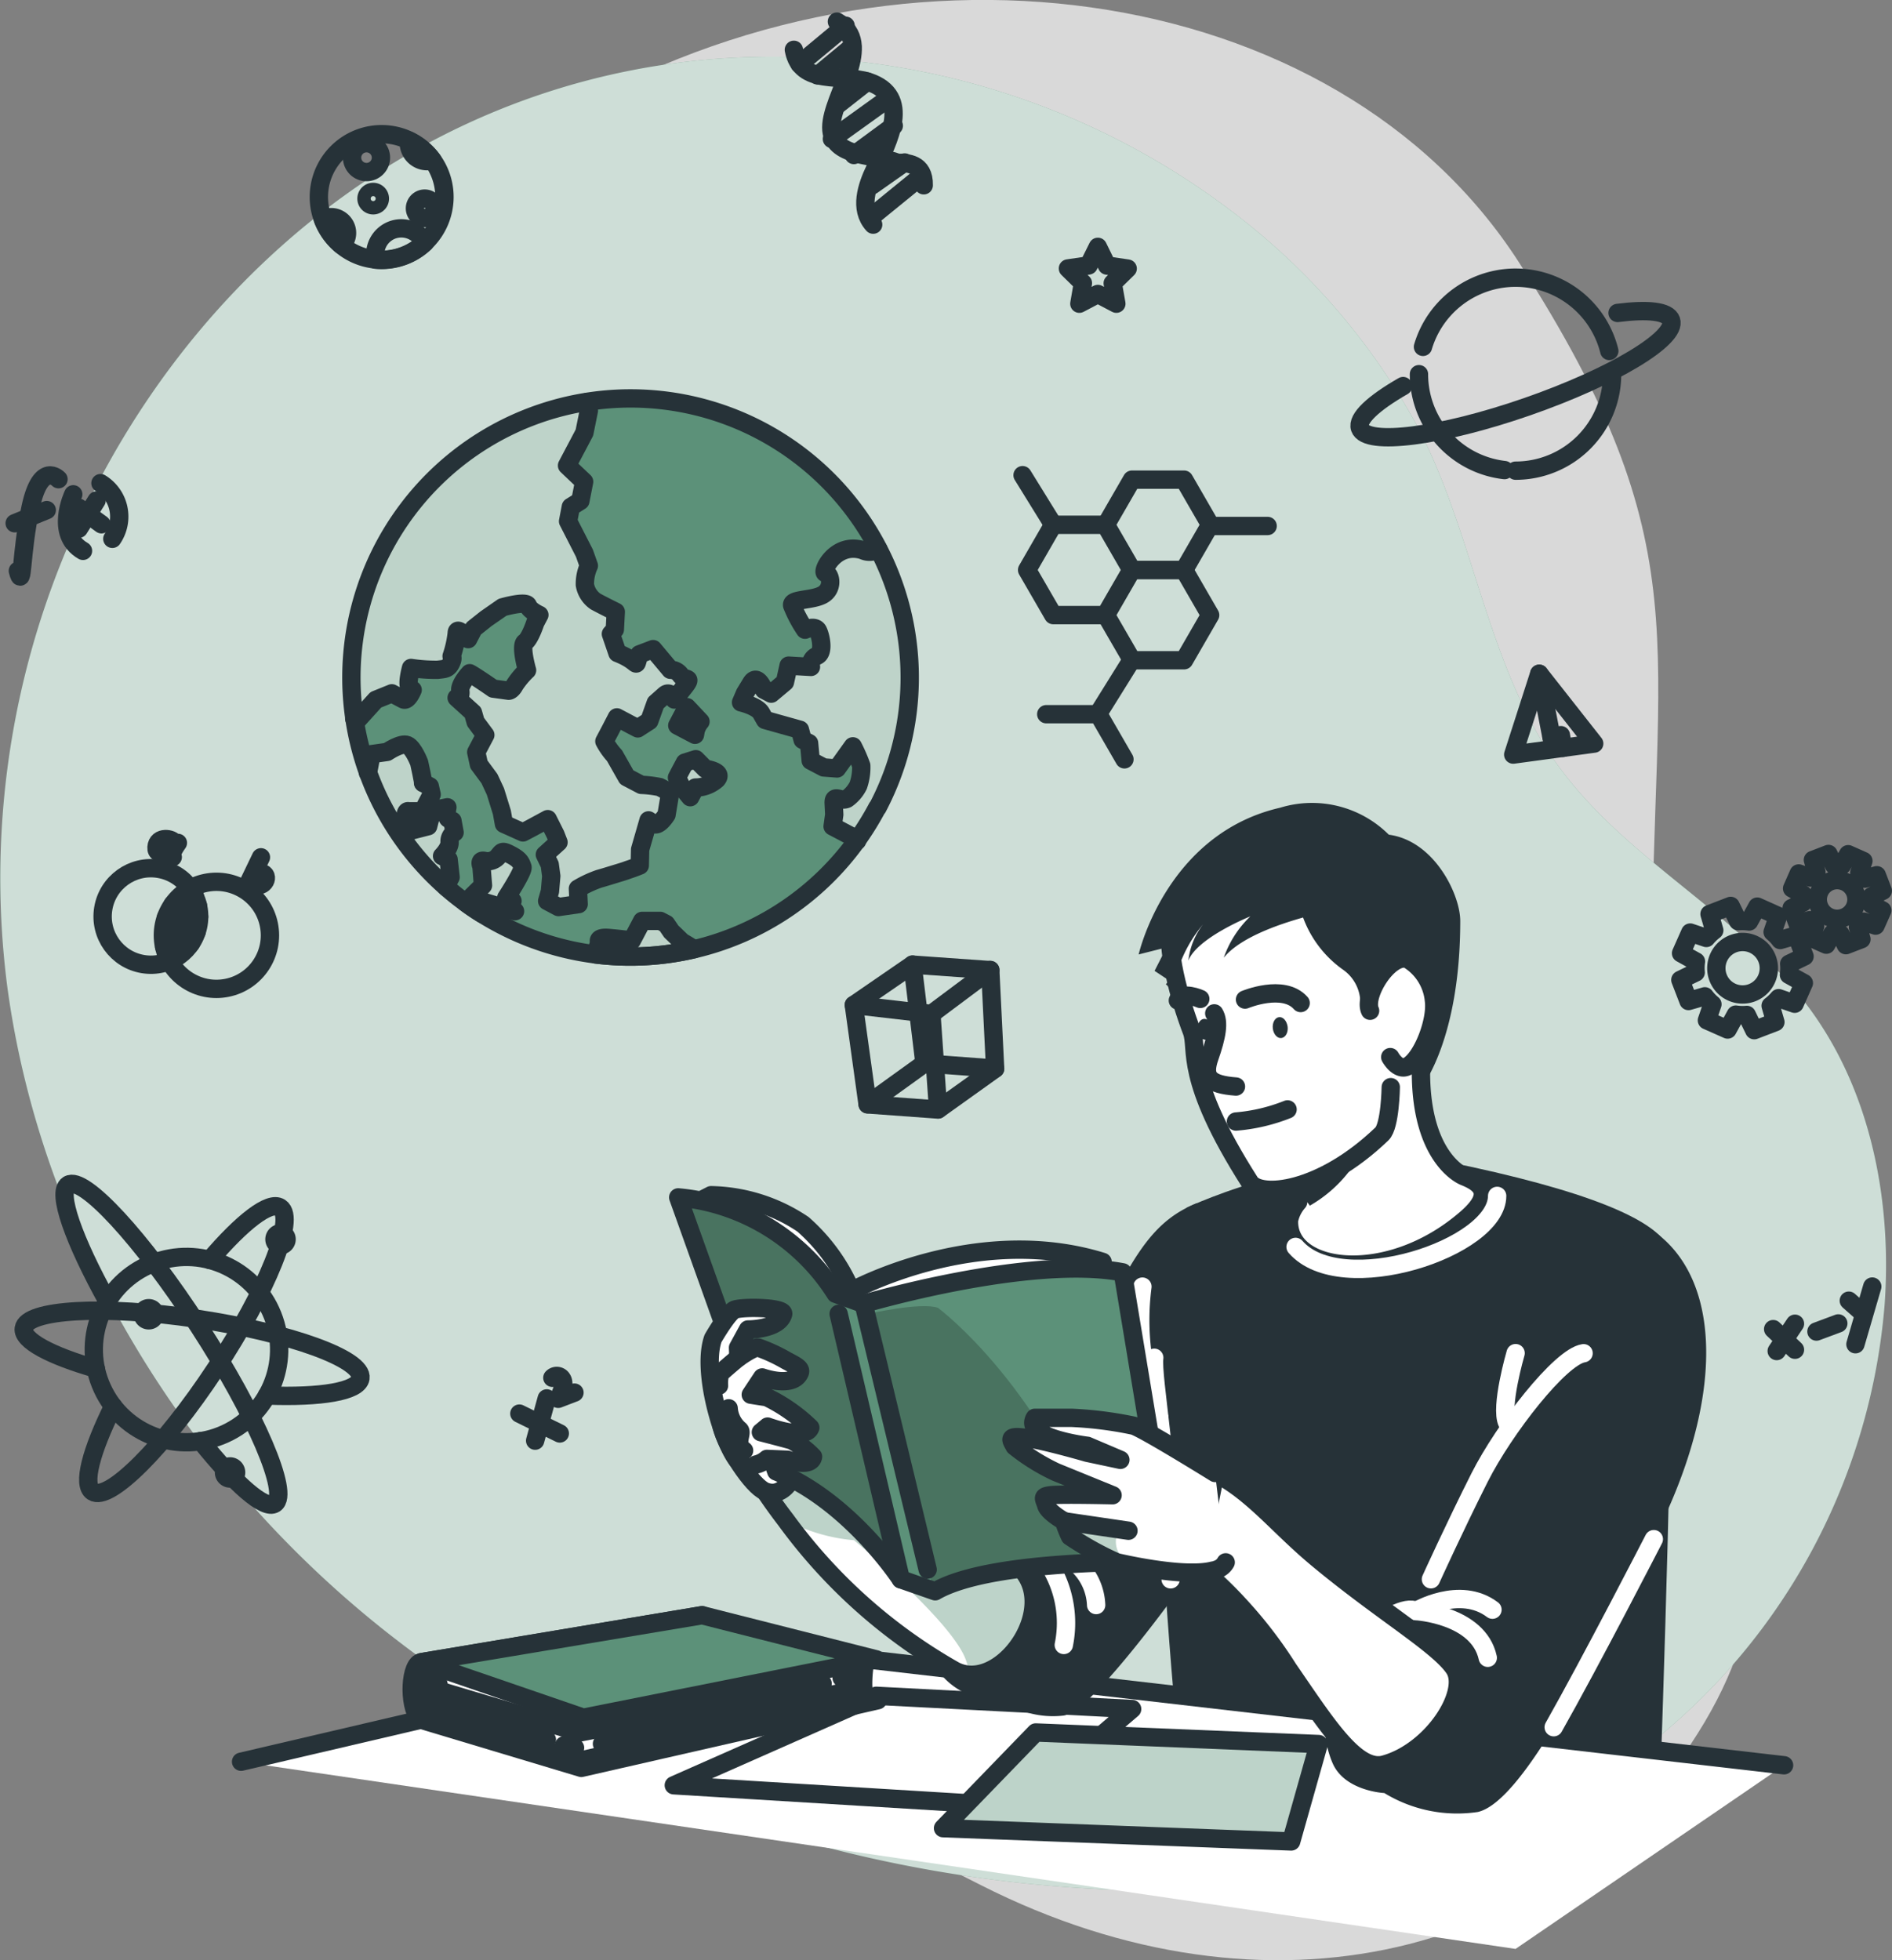 <svg xmlns="http://www.w3.org/2000/svg" xmlns:xlink="http://www.w3.org/1999/xlink" width="103.151" height="106.881" viewBox="0 0 103.151 106.881">
  <rect x="0" y="0" width="103.151" height="106.881" fill="#808080" stroke="none"/>
  <defs>
    <clipPath id="clip-path">
      <path id="Path_2934" data-name="Path 2934" d="M150.105,141.471a15.48,15.48,0,0,1-1.117,1.8,15.2,15.2,0,0,1-19.444,4.562c-.335-.176-.664-.364-.977-.562s-.62-.4-.914-.618c-.357-.258-.7-.533-1.028-.82h0a.4.4,0,0,1-.058-.053h0a15.22,15.22,0,1,1,23.551-4.3Z" transform="translate(-121.433 -119.167)" fill="#5c9179" stroke="#263238" stroke-linecap="round" stroke-linejoin="round" stroke-width="1"/>
    </clipPath>
    <clipPath id="clip-path-2">
      <path id="Path_2973" data-name="Path 2973" d="M223.14,358.215a1.963,1.963,0,0,1-.82-.224,29.172,29.172,0,0,1-9.212-8.215,30.331,30.331,0,0,1-2.058-3.038l.984-4.217s.926,2.413,4.649,4.784,8.145,3.153,9.576,5.549C227.527,354.941,225.295,358.319,223.14,358.215Z" transform="translate(-211.05 -342.52)" fill="#fff" stroke="#263238" stroke-linecap="round" stroke-linejoin="round" stroke-width="1"/>
    </clipPath>
    <clipPath id="clip-path-3">
      <path id="Path_2980" data-name="Path 2980" d="M222.136,319.578s-1.522-.046-3.559.022c-3.079.1-7.332.444-9.277,1.576l-.092-.031-1.781-.622-.036-.053c-.328-.483-2.975-4.283-6.756-5.829L195.29,299.7a11.326,11.326,0,0,1,8.582,5.255l1.522.55s9.06-2.683,14.131-1.718Z" transform="translate(-195.29 -299.7)" fill="#5c9179" stroke="#263238" stroke-linecap="round" stroke-linejoin="round" stroke-width="1"/>
    </clipPath>
    <clipPath id="clip-path-4">
      <path id="Path_2987" data-name="Path 2987" d="M322.693,377.9c-1.532.417-3.2-2.275-5.228-5.214h0a23.842,23.842,0,0,0-4.567-5.308c-.138-.1-.277-.205-.417-.3l1.009-5.067c2.094,1.1,3.392,2.857,5.566,4.664,3.5,2.912,6.6,4.7,7.458,5.988S325.318,377.184,322.693,377.9Z" transform="translate(-312.48 -362.01)" fill="#fff" stroke="#263238" stroke-linecap="round" stroke-linejoin="round" stroke-width="1"/>
    </clipPath>
    <clipPath id="clip-path-5">
      <path id="Path_2991" data-name="Path 2991" d="M282.277,357.392a.837.837,0,0,1-.483.391,1.69,1.69,0,0,1-.166.056h-.046c-1.619.422-5.262-.456-5.262-.456a16.958,16.958,0,0,1-2.531-1.4,6.565,6.565,0,0,1-.268-.651l-.065-.191s-.859-.483-.965-.859-.287-.483.241-.55,3.378,0,3.378,0l-3.1-1.264a11.119,11.119,0,0,1-2.244-1.4c-.191-.364-.429-.606.62-.461s3.342.811,3.342.811l1.807.384-1.8-.765s-3.532-.427-2.864-1.525h2.005a20.7,20.7,0,0,1,3.378.429c.584.179,4.444,2.577,4.444,2.577" transform="translate(-270.599 -349.51)" fill="#fff" stroke="#263238" stroke-linecap="round" stroke-linejoin="round" stroke-width="1"/>
    </clipPath>
    <clipPath id="clip-path-6">
      <path id="Path_2995" data-name="Path 2995" d="M136.78,405.765l8.835,2.654,16.165-3.689s-9.873-2.8-9.965-2.734S136.78,405.765,136.78,405.765Z" transform="translate(-136.78 -401.995)" fill="#5c9179" stroke="#263238" stroke-linecap="round" stroke-linejoin="round" stroke-width="1"/>
    </clipPath>
    <clipPath id="clip-path-7">
      <path id="Path_2999" data-name="Path 2999" d="M135.6,396.677c-.62.043-.775,2.278-.128,3.112l14.274-2.963,1.144-2.707Z" transform="translate(-135.052 -394.12)" fill="#5c9179" stroke="#263238" stroke-linecap="round" stroke-linejoin="round" stroke-width="1"/>
    </clipPath>
    <clipPath id="clip-path-8">
      <path id="Path_3007" data-name="Path 3007" d="M138.171,406a2.128,2.128,0,0,1,.109,2.654A2.512,2.512,0,0,1,138.171,406Z" transform="translate(-137.843 -406)" fill="#263238" stroke="#263238" stroke-linecap="round" stroke-linejoin="round" stroke-width="1"/>
    </clipPath>
    <clipPath id="clip-path-9">
      <path id="Path_3011" data-name="Path 3011" d="M260.175,420.62l15.429.632-1.5,5.31-18.981-.724Z" transform="translate(-255.12 -420.62)" fill="#fff" stroke="#263238" stroke-linecap="round" stroke-linejoin="round" stroke-width="1"/>
    </clipPath>
  </defs>
  <g id="Learning-bro_1_" data-name="Learning-bro (1)" transform="translate(-42.036 -29.116)">
    <g id="freepik--background-simple--inject-6" transform="translate(42.036 29.116)">
      <path id="Path_2883" data-name="Path 2883" d="M60.633,62.405S53.907,79.777,63.36,97.269,92.284,124,107.867,131.9s31.766,4.053,39.455-8.889-2.857-22.18-2.871-40.635,2.763-23.341-7.238-38.932S102.7,24.4,84.157,35.969,60.633,62.405,60.633,62.405Z" transform="translate(-54.386 -29.116)" fill="#fff" opacity="0.7"/>
      <path id="Path_2884" data-name="Path 2884" d="M47.261,65.39c6.444-12.508,18.412-21.97,33.31-23.3a41.383,41.383,0,0,1,28.646,8.288A36.664,36.664,0,0,1,119.3,62.063c2.755,5.236,3.559,11.272,6.394,16.484,3.525,6.478,10.146,9.151,14.592,14.749,3.66,4.611,4.917,10.79,4.5,16.662a34.073,34.073,0,0,1-16.286,26.39c-7.81,4.645-17.224,5.926-26.3,5.5-13.994-.649-27.925-5.265-38.946-13.909S44.31,106.517,42.433,92.637A46.252,46.252,0,0,1,47.261,65.39Z" transform="translate(-42.036 -38.839)" fill="#5c9179"/>
      <path id="Path_2885" data-name="Path 2885" d="M47.261,65.39c6.444-12.508,18.412-21.97,33.31-23.3a41.383,41.383,0,0,1,28.646,8.288A36.664,36.664,0,0,1,119.3,62.063c2.755,5.236,3.559,11.272,6.394,16.484,3.525,6.478,10.146,9.151,14.592,14.749,3.66,4.611,4.917,10.79,4.5,16.662a34.073,34.073,0,0,1-16.286,26.39c-7.81,4.645-17.224,5.926-26.3,5.5-13.994-.649-27.925-5.265-38.946-13.909S44.31,106.517,42.433,92.637A46.252,46.252,0,0,1,47.261,65.39Z" transform="translate(-42.036 -38.839)" fill="#fff" opacity="0.7"/>
    </g>
    <g id="freepik--Elements--inject-6" transform="translate(42.836 30.294)">
      <path id="Path_2886" data-name="Path 2886" d="M46.07,141.75c.285,1.129.145-.948.7-3.486s1.515-1.51,1.515-1.51" transform="translate(-45.896 -111.805)" fill="none" stroke="#263238" stroke-linecap="round" stroke-linejoin="round" stroke-width="1"/>
      <line id="Line_218" data-name="Line 218" y1="0.717" x2="1.749" transform="translate(0 26.634)" fill="none" stroke="#263238" stroke-linecap="round" stroke-linejoin="round" stroke-width="1"/>
      <path id="Path_2887" data-name="Path 2887" d="M57.522,140.82s-1.045,2.171.531,3.083" transform="translate(-54.328 -115.047)" fill="none" stroke="#263238" stroke-linecap="round" stroke-linejoin="round" stroke-width="1"/>
      <path id="Path_2888" data-name="Path 2888" d="M64.74,138.3a2.137,2.137,0,0,1,.647,3.035" transform="translate(-60.062 -113.135)" fill="none" stroke="#263238" stroke-linecap="round" stroke-linejoin="round" stroke-width="1"/>
      <line id="Line_219" data-name="Line 219" x2="1.238" y2="0.902" transform="translate(3.496 26.506)" fill="none" stroke="#263238" stroke-linecap="round" stroke-linejoin="round" stroke-width="1"/>
      <line id="Line_220" data-name="Line 220" x1="0.968" y2="1.542" transform="translate(3.498 26.108)" fill="none" stroke="#263238" stroke-linecap="round" stroke-linejoin="round" stroke-width="1"/>
      <circle id="Ellipse_137" data-name="Ellipse 137" cx="2.632" cy="2.632" r="2.632" transform="translate(4.403 50.961) rotate(-80.68)" fill="none" stroke="#263238" stroke-linecap="round" stroke-linejoin="round" stroke-width="1"/>
      <circle id="Ellipse_138" data-name="Ellipse 138" cx="2.919" cy="2.919" r="2.919" transform="translate(7.553 47.546) rotate(-11.59)" fill="none" stroke="#263238" stroke-linecap="round" stroke-linejoin="round" stroke-width="1"/>
      <line id="Line_221" data-name="Line 221" x1="1.211" y2="0.432" transform="translate(8.613 47.702)" fill="none" stroke="#263238" stroke-linecap="round" stroke-linejoin="round" stroke-width="1"/>
      <line id="Line_222" data-name="Line 222" x1="1.742" y2="0.63" transform="translate(8.252 48.202)" fill="none" stroke="#263238" stroke-linecap="round" stroke-linejoin="round" stroke-width="1"/>
      <line id="Line_223" data-name="Line 223" x1="1.945" y2="0.748" transform="translate(8.114 48.805)" fill="none" stroke="#263238" stroke-linecap="round" stroke-linejoin="round" stroke-width="1"/>
      <line id="Line_224" data-name="Line 224" x1="1.773" y2="0.811" transform="translate(8.148 49.627)" fill="none" stroke="#263238" stroke-linecap="round" stroke-linejoin="round" stroke-width="1"/>
      <line id="Line_225" data-name="Line 225" x1="1.346" y2="0.56" transform="translate(8.261 50.26)" fill="none" stroke="#263238" stroke-linecap="round" stroke-linejoin="round" stroke-width="1"/>
      <path id="Path_2889" data-name="Path 2889" d="M78.362,218.937c-.075-.241-.929-.391-.965.241s.9.106,1.165-.241c0,0-.483.649-.28.777" transform="translate(-69.664 -174.159)" fill="none" stroke="#263238" stroke-linecap="round" stroke-linejoin="round" stroke-width="1"/>
      <path id="Path_2890" data-name="Path 2890" d="M98.618,222.85l-.758,1.576s.379-.789.784-.724c.5.089.166.907-.437.606" transform="translate(-85.191 -177.286)" fill="none" stroke="#263238" stroke-linecap="round" stroke-linejoin="round" stroke-width="1"/>
      <line id="Line_226" data-name="Line 226" x2="1.189" y2="1.124" transform="translate(95.872 71.289)" fill="none" stroke="#263238" stroke-linecap="round" stroke-linejoin="round" stroke-width="1"/>
      <line id="Line_227" data-name="Line 227" x1="0.996" y2="1.489" transform="translate(96.065 70.995)" fill="none" stroke="#263238" stroke-linecap="round" stroke-linejoin="round" stroke-width="1"/>
      <line id="Line_228" data-name="Line 228" y1="0.444" x2="1.192" transform="translate(98.232 70.978)" fill="none" stroke="#263238" stroke-linecap="round" stroke-linejoin="round" stroke-width="1"/>
      <line id="Line_229" data-name="Line 229" x2="0.724" y2="0.639" transform="translate(99.996 69.738)" fill="none" stroke="#263238" stroke-linecap="round" stroke-linejoin="round" stroke-width="1"/>
      <line id="Line_230" data-name="Line 230" x1="0.917" y2="3.146" transform="translate(100.358 68.968)" fill="none" stroke="#263238" stroke-linecap="round" stroke-linejoin="round" stroke-width="1"/>
      <path id="Path_2891" data-name="Path 2891" d="M234.97,249.293l3.2-2.2,4.239.3.265,5.376-3.112,2.225-3.841-.28Z" transform="translate(-189.22 -195.677)" fill="none" stroke="#263238" stroke-linecap="round" stroke-linejoin="round" stroke-width="1"/>
      <path id="Path_2892" data-name="Path 2892" d="M238.09,271.642l3.1-2.232,3.853.287" transform="translate(-191.587 -212.612)" fill="none" stroke="#263238" stroke-linecap="round" stroke-linejoin="round" stroke-width="1"/>
      <line id="Line_231" data-name="Line 231" x1="0.651" y1="5.385" transform="translate(48.952 51.413)" fill="none" stroke="#263238" stroke-linecap="round" stroke-linejoin="round" stroke-width="1"/>
      <path id="Path_2893" data-name="Path 2893" d="M234.97,250.226l4.23.49,3.211-2.4" transform="translate(-189.22 -196.61)" fill="none" stroke="#263238" stroke-linecap="round" stroke-linejoin="round" stroke-width="1"/>
      <line id="Line_232" data-name="Line 232" x2="0.364" y2="5.204" transform="translate(49.98 54.105)" fill="none" stroke="#263238" stroke-linecap="round" stroke-linejoin="round" stroke-width="1"/>
      <path id="Path_2894" data-name="Path 2894" d="M385.389,181.37l-1.419,4.408,4.415-.6Z" transform="translate(-302.27 -145.814)" fill="none" stroke="#263238" stroke-linecap="round" stroke-linejoin="round" stroke-width="1"/>
      <line id="Line_233" data-name="Line 233" x2="0.789" y2="4.085" transform="translate(83.119 35.556)" fill="none" stroke="#263238" stroke-linecap="round" stroke-linejoin="round" stroke-width="1"/>
      <path id="Path_2895" data-name="Path 2895" d="M392.6,195.332l.516-.082.121.692" transform="translate(-308.818 -156.345)" fill="none" stroke="#263238" stroke-linecap="round" stroke-linejoin="round" stroke-width="1"/>
      <line id="Line_234" data-name="Line 234" x2="2.205" y2="1.083" transform="translate(27.515 75.895)" fill="none" stroke="#263238" stroke-linecap="round" stroke-linejoin="round" stroke-width="1"/>
      <line id="Line_235" data-name="Line 235" x1="0.632" y2="2.304" transform="translate(28.376 75.067)" fill="none" stroke="#263238" stroke-linecap="round" stroke-linejoin="round" stroke-width="1"/>
      <path id="Path_2896" data-name="Path 2896" d="M166.85,340.15a.333.333,0,0,1,.531.07c.222.347-.212,1.076-.212,1.076l.885-.338" transform="translate(-137.535 -266.207)" fill="none" stroke="#263238" stroke-linecap="round" stroke-linejoin="round" stroke-width="1"/>
      <path id="Path_2897" data-name="Path 2897" d="M230.186,34c2.106,1.185-.306,4.08-.306,5.769s2.413,1.448,3.619,1.93c.483,0,1.448,0,1.421,1.226" transform="translate(-185.358 -34)" fill="none" stroke="#263238" stroke-linecap="round" stroke-linejoin="round" stroke-width="1"/>
      <path id="Path_2898" data-name="Path 2898" d="M221.42,40.37c.367,2,2.654,1.288,4.058,1.744,2.413.784,1.074,3.274.355,4.78-.432.9-.861,2.157-.089,3.009" transform="translate(-178.939 -38.833)" fill="none" stroke="#263238" stroke-linecap="round" stroke-linejoin="round" stroke-width="1"/>
      <line id="Line_236" data-name="Line 236" y1="2.087" x2="2.512" transform="translate(42.79 0.224)" fill="none" stroke="#263238" stroke-linecap="round" stroke-linejoin="round" stroke-width="1"/>
      <line id="Line_237" data-name="Line 237" y1="1.568" x2="1.892" transform="translate(43.774 1.366)" fill="none" stroke="#263238" stroke-linecap="round" stroke-linejoin="round" stroke-width="1"/>
      <line id="Line_238" data-name="Line 238" y1="1.255" x2="1.597" transform="translate(44.886 3.267)" fill="none" stroke="#263238" stroke-linecap="round" stroke-linejoin="round" stroke-width="1"/>
      <line id="Line_239" data-name="Line 239" y1="2.244" x2="3.122" transform="translate(44.556 4.155)" fill="none" stroke="#263238" stroke-linecap="round" stroke-linejoin="round" stroke-width="1"/>
      <line id="Line_240" data-name="Line 240" y1="1.597" x2="2.176" transform="translate(45.753 5.677)" fill="none" stroke="#263238" stroke-linecap="round" stroke-linejoin="round" stroke-width="1"/>
      <line id="Line_241" data-name="Line 241" y1="2.215" x2="2.719" transform="translate(46.679 8.454)" fill="none" stroke="#263238" stroke-linecap="round" stroke-linejoin="round" stroke-width="1"/>
      <line id="Line_242" data-name="Line 242" y1="1.247" x2="1.773" transform="translate(46.747 7.68)" fill="none" stroke="#263238" stroke-linecap="round" stroke-linejoin="round" stroke-width="1"/>
      <circle id="Ellipse_139" data-name="Ellipse 139" cx="5.052" cy="5.052" r="5.052" transform="translate(2.8 69.591) rotate(-21.8)" fill="none" stroke="#263238" stroke-linecap="round" stroke-linejoin="round" stroke-width="1"/>
      <path id="Path_2899" data-name="Path 2899" d="M68.614,304.632c1.761-2.068,3.26-3.238,3.836-2.857.878.577-.7,4.514-3.518,8.792s-5.82,7.279-6.7,6.7c-.579-.379-.092-2.217,1.115-4.652" transform="translate(-57.977 -237.114)" fill="none" stroke="#263238" stroke-linecap="round" stroke-linejoin="round" stroke-width="1"/>
      <path id="Path_2900" data-name="Path 2900" d="M51.322,328.467c-2.456-.707-4.024-1.532-3.926-2.191.142-1.042,4.386-1.284,9.455-.524s9.055,2.2,8.9,3.238c-.109.724-2.171,1.054-5.1.943" transform="translate(-46.899 -255.024)" fill="none" stroke="#263238" stroke-linecap="round" stroke-linejoin="round" stroke-width="1"/>
      <path id="Path_2901" data-name="Path 2901" d="M58.968,303.059c-1.853-3.344-2.779-5.952-2.152-6.36.825-.533,4.015,2.927,7.125,7.721s4.961,9.127,4.138,9.663c-.545.352-2.126-1.042-4.034-3.416" transform="translate(-53.901 -233.276)" fill="none" stroke="#263238" stroke-linecap="round" stroke-linejoin="round" stroke-width="1"/>
      <path id="Path_2902" data-name="Path 2902" d="M103.5,307.018a.83.83,0,1,1,.118-.626A.83.83,0,0,1,103.5,307.018Z" transform="translate(-88.312 -240.171)" fill="#263238"/>
      <path id="Path_2903" data-name="Path 2903" d="M92.107,359.708a.83.83,0,1,1,.118-.626.83.83,0,0,1-.118.626Z" transform="translate(-79.67 -280.148)" fill="#263238"/>
      <path id="Path_2904" data-name="Path 2904" d="M73.727,323.958a.83.83,0,1,1-.241-1.151.83.83,0,0,1,.241,1.151Z" transform="translate(-65.724 -253.024)" fill="#263238"/>
      <path id="Path_2905" data-name="Path 2905" d="M293.361,162.842H296.2l1.421-2.461L296.2,157.92h-2.842l-1.421,2.461Z" transform="translate(-232.444 -128.021)" fill="none" stroke="#263238" stroke-linecap="round" stroke-linejoin="round" stroke-width="1"/>
      <path id="Path_2906" data-name="Path 2906" d="M282.713,192.971l-1.421-2.461H278.45" transform="translate(-222.209 -152.748)" fill="none" stroke="#263238" stroke-linecap="round" stroke-linejoin="round" stroke-width="1"/>
      <path id="Path_2907" data-name="Path 2907" d="M275.561,152.634H278.4l1.421-2.461L278.4,147.71h-2.842l-1.421,2.463Z" transform="translate(-218.939 -120.275)" fill="none" stroke="#263238" stroke-linecap="round" stroke-linejoin="round" stroke-width="1"/>
      <path id="Path_2908" data-name="Path 2908" d="M293.361,142.434H296.2l1.421-2.463L296.2,137.51h-2.842l-1.421,2.461Z" transform="translate(-232.444 -112.536)" fill="none" stroke="#263238" stroke-linecap="round" stroke-linejoin="round" stroke-width="1"/>
      <circle id="Ellipse_140" data-name="Ellipse 140" cx="0.381" cy="0.381" r="0.381" transform="translate(60.504 29.517)" fill="#263238"/>
      <circle id="Ellipse_141" data-name="Ellipse 141" cx="0.381" cy="0.381" r="0.381" transform="translate(54.569 24.349)" fill="#263238"/>
      <path id="Path_2909" data-name="Path 2909" d="M294.54,199.511a.381.381,0,1,1,.381.381.381.381,0,0,1-.381-.381Z" transform="translate(-234.417 -159.289)" fill="#263238"/>
      <circle id="Ellipse_142" data-name="Ellipse 142" cx="0.381" cy="0.381" r="0.381" transform="translate(55.86 37.38)" fill="#263238"/>
      <path id="Path_2910" data-name="Path 2910" d="M326.9,146.794a.381.381,0,1,1,.111.271A.384.384,0,0,1,326.9,146.794Z" transform="translate(-258.97 -119.288)" fill="#263238"/>
      <circle id="Ellipse_143" data-name="Ellipse 143" cx="0.381" cy="0.381" r="0.381" transform="translate(58.673 37.38)" fill="#263238"/>
      <path id="Path_2911" data-name="Path 2911" d="M313.92,146.794a.384.384,0,1,1,.384.384A.384.384,0,0,1,313.92,146.794Z" transform="translate(-249.121 -119.288)" fill="#263238"/>
      <path id="Path_2912" data-name="Path 2912" d="M296.12,177.116a.384.384,0,1,1,.381.381A.384.384,0,0,1,296.12,177.116Z" transform="translate(-235.616 -142.293)" fill="#263238"/>
      <line id="Line_243" data-name="Line 243" x2="3.129" transform="translate(65.182 27.5)" fill="none" stroke="#263238" stroke-linecap="round" stroke-linejoin="round" stroke-width="1"/>
      <line id="Line_244" data-name="Line 244" x1="1.831" y2="2.939" transform="translate(59.054 34.823)" fill="none" stroke="#263238" stroke-linecap="round" stroke-linejoin="round" stroke-width="1"/>
      <line id="Line_245" data-name="Line 245" x1="1.672" y1="2.705" transform="translate(54.95 24.73)" fill="none" stroke="#263238" stroke-linecap="round" stroke-linejoin="round" stroke-width="1"/>
      <path id="Path_2913" data-name="Path 2913" d="M363.58,95.641a5.265,5.265,0,0,1,10.158.224" transform="translate(-286.8 -77.908)" fill="none" stroke="#263238" stroke-linecap="round" stroke-linejoin="round" stroke-width="1"/>
      <path id="Path_2914" data-name="Path 2914" d="M367.334,118.9a5.262,5.262,0,0,1-4.664-5.228" transform="translate(-286.109 -94.448)" fill="none" stroke="#263238" stroke-linecap="round" stroke-linejoin="round" stroke-width="1"/>
      <path id="Path_2915" data-name="Path 2915" d="M389.77,113.67a5.262,5.262,0,0,1-5.26,5.262" transform="translate(-302.68 -94.448)" fill="none" stroke="#263238" stroke-linecap="round" stroke-linejoin="round" stroke-width="1"/>
      <path id="Path_2916" data-name="Path 2916" d="M363.329,99.524c1.645-.21,2.748-.1,2.919.4.34.98-3.18,3.091-7.863,4.717s-8.753,2.147-9.1,1.165c-.181-.524.741-1.37,2.352-2.295" transform="translate(-275.94 -83.639)" fill="none" stroke="#263238" stroke-linecap="round" stroke-linejoin="round" stroke-width="1"/>
      <path id="Path_2917" data-name="Path 2917" d="M284.981,84.9l.5,1.021,1.127.164-.816.8L285.99,88l-1.009-.531L283.973,88l.193-1.122-.816-.8,1.127-.164Z" transform="translate(-225.927 -72.619)" fill="none" stroke="#263238" stroke-linecap="round" stroke-linejoin="round" stroke-width="1"/>
      <path id="Path_2918" data-name="Path 2918" d="M120.937,62.866a3.426,3.426,0,0,1-3.421,3.424q-.166,0-.326-.014a3.424,3.424,0,1,1,3.747-3.409Z" transform="translate(-97.505 -53.305)" fill="none" stroke="#263238" stroke-linecap="round" stroke-linejoin="round" stroke-width="1"/>
      <path id="Path_2919" data-name="Path 2919" d="M136.862,74.528a.531.531,0,1,1-.531-.528.531.531,0,0,1,.531.528Z" transform="translate(-113.977 -64.349)" fill="none" stroke="#263238" stroke-linecap="round" stroke-linejoin="round" stroke-width="1"/>
      <path id="Path_2920" data-name="Path 2920" d="M116.315,79.061a.854.854,0,0,1-.309.659,3.392,3.392,0,0,1-1.006-1.4.832.832,0,0,1,.442-.123.861.861,0,0,1,.873.861Z" transform="translate(-98.195 -67.535)" fill="none" stroke="#263238" stroke-linecap="round" stroke-linejoin="round" stroke-width="1"/>
      <path id="Path_2921" data-name="Path 2921" d="M129.517,81.521a3.4,3.4,0,0,1-2.343.931q-.166,0-.326-.014a1.365,1.365,0,0,1-.029-.282,1.424,1.424,0,0,1,2.7-.635Z" transform="translate(-107.163 -69.457)" fill="none" stroke="#263238" stroke-linecap="round" stroke-linejoin="round" stroke-width="1"/>
      <circle id="Ellipse_144" data-name="Ellipse 144" cx="0.787" cy="0.787" r="0.787" transform="translate(18.395 6.63)" fill="none" stroke="#263238" stroke-linecap="round" stroke-linejoin="round" stroke-width="1"/>
      <path id="Path_2922" data-name="Path 2922" d="M125.579,72.854a.364.364,0,1,1-.364-.364A.364.364,0,0,1,125.579,72.854Z" transform="translate(-105.669 -63.203)" fill="none" stroke="#263238" stroke-linecap="round" stroke-linejoin="round" stroke-width="1"/>
      <path id="Path_2923" data-name="Path 2923" d="M135.712,61.943a.922.922,0,0,1-.3.046,1,1,0,0,1-1-1,1.066,1.066,0,0,1,0-.125A3.409,3.409,0,0,1,135.712,61.943Z" transform="translate(-112.924 -54.379)" fill="none" stroke="#263238" stroke-linecap="round" stroke-linejoin="round" stroke-width="1"/>
      <path id="Path_2924" data-name="Path 2924" d="M451.457,226.006l.369-.83-.6-.328a1.81,1.81,0,0,0,.012-.442l.613-.3-.326-.847-.656.188a1.806,1.806,0,0,0-.3-.318l.224-.647-.83-.369-.331.6a1.805,1.805,0,0,0-.442,0l-.3-.613-.849.326.191.654a1.933,1.933,0,0,0-.321.306l-.644-.224-.36.818.6.331a1.806,1.806,0,0,0-.012.442l-.615.3.326.849.656-.191a1.91,1.91,0,0,0,.3.321l-.222.644.83.369.328-.6a1.81,1.81,0,0,0,.442.012l.3.615.847-.326-.188-.656a1.894,1.894,0,0,0,.318-.3Zm-2.524-.463a1.054,1.054,0,1,1,1.392-.536A1.054,1.054,0,0,1,448.933,225.543Z" transform="translate(-350.002 -176.717)" fill="none" stroke="#263238" stroke-linecap="round" stroke-linejoin="round" stroke-width="1"/>
      <path id="Path_2925" data-name="Path 2925" d="M427.987,239.172l.5-1.127-.811-.449a2.486,2.486,0,0,0,.014-.6l.835-.405-.437-1.151-.89.258a2.413,2.413,0,0,0-.413-.434l.3-.878-1.136-.509-.446.811a2.623,2.623,0,0,0-.6-.017l-.405-.832-1.153.444.258.888a2.609,2.609,0,0,0-.434.415l-.876-.294-.5,1.127.811.449a2.486,2.486,0,0,0-.014.6l-.835.405.444,1.151.89-.256a2.505,2.505,0,0,0,.413.434l-.3.876,1.129.5.446-.813a2.492,2.492,0,0,0,.6.017l.405.832,1.153-.442-.258-.89a2.6,2.6,0,0,0,.434-.413Zm-3.426-.63a1.431,1.431,0,1,1,1.1.03A1.433,1.433,0,0,1,424.561,238.542Z" transform="translate(-330.942 -185.624)" fill="none" stroke="#263238" stroke-linecap="round" stroke-linejoin="round" stroke-width="1"/>
    </g>
    <g id="freepik--Earth--inject-6" transform="translate(61.193 50.843)">
      <path id="Path_2926" data-name="Path 2926" d="M150.105,141.471a15.48,15.48,0,0,1-1.117,1.8,15.2,15.2,0,0,1-19.444,4.562c-.335-.176-.664-.364-.977-.562s-.62-.4-.914-.618c-.357-.258-.7-.533-1.028-.82h0a.4.4,0,0,1-.058-.053h0a15.22,15.22,0,1,1,23.551-4.3Z" transform="translate(-121.433 -119.167)" fill="#5c9179"/>
      <g id="Group_468" data-name="Group 468" transform="translate(0 0)" clip-path="url(#clip-path)">
        <g id="Group_467" data-name="Group 467" transform="translate(-0.034 0.174)" opacity="0.6">
          <path id="Path_2927" data-name="Path 2927" d="M216.924,167.221a15.484,15.484,0,0,1-1.117,1.8l-.294-.241-.507-.268-.533-.28.089-.644-.029-.581c-.031-.581.388-.106.724-.282a1.952,1.952,0,0,0,.615-.724,3.117,3.117,0,0,0,.162-1.086,8.79,8.79,0,0,0-.458-1.047l-.864,1.206-.724-.055-.685-.362-.089-.953-.352-.183-.147-.548-1.9-.533-.217-.381c-.217-.381-1.093-.577-1.093-.577l.215-.5.338-.555c.34-.555.692.367.692.367l.4.21.748-.627.2-.9,1.218.07a.543.543,0,0,1,.318-.6c.405-.159.227-1.04.072-1.366s-.724-.063-.724-.063a7.029,7.029,0,0,1-.7-1.32c-.084-.376,1.182-.241,1.725-.62s.357-1.132.092-1.148.519-1.713,2.027-1.247a.85.85,0,0,0,.849-.06A15.2,15.2,0,0,1,216.924,167.221Z" transform="translate(-188.218 -145.091)" fill="#fff"/>
          <path id="Path_2928" data-name="Path 2928" d="M139.447,135.493l-.516.649s-.22-.524-.533-.241l-.483.429-.35.98-.627.405-.384-.2-.362-.193-.393-.207-.376.724-.306.579a3.7,3.7,0,0,0,.553.784l.666,1.175.811.41a6.166,6.166,0,0,1,1.006.121l.557.292-.2,1.206s-.42.683-.7.495l-.282-.186-.458,1.588-.019.873s-.273.113-.548.205-.1.043-.678.222-.531.171-1,.3a6.305,6.305,0,0,0-1.146.536l.041.84-1.1.162-.618-.328.152-.531.072-.83-.084-.62-.265-.548.743-.673-.164-.422-.422-.84-.893.483-.458.241-1.037-.466-.113-.63-.347-1.132-.323-.7-.574-.777-.145-.668.323-.613.171-.323-.528-.712-.145-.507-.89-.808s.258-.017.2-.376.509-.965.509-.965c.321.169,1.284.84,1.284.84l.842.116s.169,0,.333-.318a4.51,4.51,0,0,1,.671-.8s-.388-1.349-.111-1.53.56-1.064.56-1.064l.222-.422s-.524-.229-.622-.507-1.39.092-1.39.092l-.89.618-.7.543-.3.577s-.62-.746-.622-.328a5.921,5.921,0,0,1-.28,1.257s.128.068-.041.391-.352.306-.724.352a9.277,9.277,0,0,1-1.448-.1s-.241.893-.075,1.047l.164.15s-.258.649-.514.514l-.622-.328-.871.352-.965,1.066-.215-.043a15.219,15.219,0,0,1,12.664-17.275c.055.241.116.468.116.468L134,121.55l-.309.589-.265.5-.374.709.958.883-.205,1.045-.519.326-.15.784.89,1.74.241.683a2.391,2.391,0,0,0-.215,1.042,1.393,1.393,0,0,0,.584.91c.475.258,1.1.562,1.1.562l-.051.965-.215.241.357,1.04c1.088.427.984.784,1.088.427l.106-.355.741-.268.943,1.127a.654.654,0,0,1,.555.294C139.537,135.146,139.966,134.844,139.447,135.493Z" transform="translate(-121.292 -119.89)" fill="#fff"/>
          <path id="Path_2929" data-name="Path 2929" d="M129.633,202.77c.027.343-.408.772-.408.772l.355.186.109.965-.268.511a15.157,15.157,0,0,1-4.21-6.181L125.4,198l.852-.121s.762-.507,1.1-.372.647.965.647.965.241,1.119.21,1.1h0l.347.183.1.442-.483.917H127.4s-.154-.082-.169.321a.98.98,0,0,0,.4.707l.84-.215.224-.869.825-.162s-.118.533.075.635l.2.1.116.637A.572.572,0,0,0,129.633,202.77Z" transform="translate(-124.265 -178.763)" fill="#fff"/>
          <path id="Path_2930" data-name="Path 2930" d="M150.315,222.462c-.075-.207-.106-.388-.62-.659s-.483-.174-.685.051a.741.741,0,0,1-.767.273c-.338-.075-.162.306-.162.306l.082,1.03-.953.941q.442.326.914.618l.2-.622,1.583.463c-.335-.1-.138-.557-.138-.557l-.338-.179S150.39,222.665,150.315,222.462Z" transform="translate(-140.957 -197.09)" fill="#fff"/>
          <path id="Path_2931" data-name="Path 2931" d="M196.574,201.2l-.519-.524-.594.186-.241.483-.181.347.241.483.483.586.275-.526a1.777,1.777,0,0,0,1.165-.442C197.6,201.356,196.574,201.2,196.574,201.2Z" transform="translate(-177.247 -181.188)" fill="#fff"/>
          <path id="Path_2932" data-name="Path 2932" d="M195.08,189.926l.965.507.039-.227a1.31,1.31,0,0,1,.261-.495l-.738-.782Z" transform="translate(-177.277 -172.273)" fill="#fff"/>
          <path id="Path_2933" data-name="Path 2933" d="M180.791,237.8l-.277-.408-.323-.169H179.2l-.562,1.066s-.538-.072-1.245-.135-.533.229-.533.229l-.183.671a15.258,15.258,0,0,0,5.342-.287,6.761,6.761,0,0,0-.632-.391Z" transform="translate(-163.316 -208.911)" fill="#fff"/>
        </g>
      </g>
      <path id="Path_2935" data-name="Path 2935" d="M150.105,141.471a15.48,15.48,0,0,1-1.117,1.8,15.2,15.2,0,0,1-19.444,4.562c-.335-.176-.664-.364-.977-.562s-.62-.4-.914-.618c-.357-.258-.7-.533-1.028-.82h0a.4.4,0,0,1-.058-.053h0a15.22,15.22,0,1,1,23.551-4.3Z" transform="translate(-121.433 -119.167)" fill="none" stroke="#263238" stroke-linecap="round" stroke-linejoin="round" stroke-width="1"/>
      <path id="Path_2936" data-name="Path 2936" d="M182.022,238.764a15.258,15.258,0,0,1-5.342.287l.183-.671s-.174-.292.533-.229,1.245.135,1.245.135l.562-1.066h.987l.323.169.277.408.6.577A6.756,6.756,0,0,1,182.022,238.764Z" transform="translate(-163.35 -208.737)" fill="none" stroke="#263238" stroke-linecap="round" stroke-linejoin="round" stroke-width="1"/>
      <path id="Path_2937" data-name="Path 2937" d="M216.977,153.135a.85.85,0,0,1-.849.06c-1.508-.466-2.29,1.228-2.027,1.247s.449.782-.092,1.148-1.81.241-1.725.62a6.949,6.949,0,0,0,.7,1.32s.555-.261.712.063.335,1.206-.07,1.366a.543.543,0,0,0-.318.6l-1.218-.07-.2.9-.748.627-.4-.21s-.352-.922-.692-.367l-.338.555-.215.5s.876.2,1.093.577l.217.381,1.9.533.147.548.352.183.089.953.709.372.724.055.864-1.206a8.78,8.78,0,0,1,.458,1.047,3,3,0,0,1-.162,1.086,1.952,1.952,0,0,1-.615.724c-.345.176-.767-.3-.724.282l.029.581-.089.644.533.28.507.268.294.241" transform="translate(-188.252 -144.924)" fill="none" stroke="#263238" stroke-linecap="round" stroke-linejoin="round" stroke-width="1"/>
      <path id="Path_2938" data-name="Path 2938" d="M122.07,137.241l.215.043.965-1.066.871-.352.622.328c.256.135.514-.514.514-.514l-.164-.15c-.166-.154.075-1.047.075-1.047a9.279,9.279,0,0,0,1.448.1c.381-.046.562-.031.724-.352s.041-.391.041-.391a5.921,5.921,0,0,0,.28-1.257c0-.417.622.328.622.328l.3-.577.68-.54.89-.618s1.291-.372,1.39-.092.622.507.622.507l-.222.422s-.285.878-.56,1.064.111,1.53.111,1.53a4.51,4.51,0,0,0-.671.8c-.169.323-.333.318-.333.318l-.842-.116s-.965-.671-1.284-.84c0,0-.567.606-.509.965s-.2.376-.2.376l.89.808.145.507.528.712-.171.323-.323.613.145.668.574.777.326.7.352,1.136.113.63,1.037.466.458-.241.893-.483.422.84.164.422-.743.673.265.548.084.62-.072.83-.152.531.618.328,1.1-.159-.041-.842a6.3,6.3,0,0,1,1.146-.536c.468-.133.422-.125,1-.3s.4-.13.678-.222.548-.205.548-.205l.019-.873.458-1.588.282.186c.28.188.7-.495.7-.495l.2-1.206-.569-.3a6.166,6.166,0,0,0-1.006-.121l-.794-.417-.666-1.175a3.7,3.7,0,0,1-.553-.784l.306-.579.376-.724.393.207.362.193.384.2.627-.405.35-.98.483-.429c.314-.285.533.241.533.241l.516-.649c.519-.649.089-.347-.176-.68a.654.654,0,0,0-.555-.294l-.943-1.127-.75.285-.106.355c-.1.357,0,0-1.088-.427l-.357-1.04.215-.241.051-.965s-.625-.306-1.1-.562a1.388,1.388,0,0,1-.584-.91,2.391,2.391,0,0,1,.215-1.042l-.241-.683-.89-1.74.15-.784.519-.326.205-1.045-.931-.883.374-.709.265-.5.309-.589.241-1.192s-.06-.222-.116-.468" transform="translate(-121.916 -119.791)" fill="none" stroke="#263238" stroke-linecap="round" stroke-linejoin="round" stroke-width="1"/>
      <path id="Path_2939" data-name="Path 2939" d="M135.906,211.756a.39.39,0,0,0-.063-.058h0l.268-.512-.109-.965-.355-.186s.434-.429.408-.772a.572.572,0,0,1,.273-.514l-.116-.637-.2-.1c-.193-.1-.075-.635-.075-.635l-.825.162-.224.869-.84.215a.98.98,0,0,1-.4-.707c.014-.4.169-.321.169-.321h.777l.483-.917-.1-.442-.347-.183" transform="translate(-130.702 -185.088)" fill="none" stroke="#263238" stroke-linecap="round" stroke-linejoin="round" stroke-width="1"/>
      <path id="Path_2940" data-name="Path 2940" d="M128.191,199.48h0c.039.022-.21-1.1-.21-1.1s-.309-.818-.647-.965-1.1.372-1.1.372l-.852.121-.193,1.023" transform="translate(-124.284 -178.518)" fill="none" stroke="#263238" stroke-linecap="round" stroke-linejoin="round" stroke-width="1"/>
      <path id="Path_2941" data-name="Path 2941" d="M148.327,224.4l-.2.622q-.483-.294-.914-.618l.953-.941-.082-1.03s-.176-.381.162-.306a.741.741,0,0,0,.767-.273c.2-.224.174-.321.685-.051s.545.451.62.659-.881,1.672-.881,1.672l.338.179s-.2.458.138.557Z" transform="translate(-140.991 -196.916)" fill="none" stroke="#263238" stroke-linecap="round" stroke-linejoin="round" stroke-width="1"/>
      <path id="Path_2942" data-name="Path 2942" d="M195.432,200.866l.594-.186.519.524s1.025.133.625.579a1.749,1.749,0,0,1-1.165.442l-.28.526-.483-.586-.241-.483.181-.347Z" transform="translate(-177.25 -181.013)" fill="none" stroke="#263238" stroke-linecap="round" stroke-linejoin="round" stroke-width="1"/>
      <path id="Path_2943" data-name="Path 2943" d="M196.344,189.712a1.31,1.31,0,0,0-.261.495l-.039.227-.965-.507.526-1Z" transform="translate(-177.311 -172.098)" fill="none" stroke="#263238" stroke-linecap="round" stroke-linejoin="round" stroke-width="1"/>
    </g>
    <g id="freepik--Character--inject-6" transform="translate(55.179 72.93)">
      <path id="Path_2944" data-name="Path 2944" d="M331.205,324.167c-1.293,1.076-11.255,7.914-25.471,6.811-.765-6.471-3.682-33.054-.364-37.224,0,0,8.049-3.839,15.463-2.227s10.3,3.156,10.828,4.492C332.062,297.031,331.49,315.855,331.205,324.167Z" transform="translate(-253.8 -271.729)" fill="#263238"/>
      <path id="Path_2945" data-name="Path 2945" d="M336.5,276.046c-4.271,3.7-9.772,2.917-9.651.077a2.144,2.144,0,0,1,.495-.994l-.167-.256-.724-1.093c-.528-.818-1.189-1.846-1.65-2.594-.386-.637,9.238-6.558,9.238-3.153,0,4.8,2.355,5.7,2.355,5.7C337.286,274.089,338.113,274.654,336.5,276.046Z" transform="translate(-269.715 -253.407)" fill="#fff" stroke="#263238" stroke-linecap="round" stroke-linejoin="round" stroke-width="1"/>
      <path id="Path_2946" data-name="Path 2946" d="M382.739,334.9s-.861,2.953-.454,3.8" transform="translate(-313.252 -304.937)" fill="none" stroke="#fff" stroke-linecap="round" stroke-linejoin="round" stroke-width="1"/>
      <path id="Path_2947" data-name="Path 2947" d="M345.78,299.36c0,2.849-8.5,5.641-10.99,2.782" transform="translate(-277.299 -277.971)" fill="none" stroke="#fff" stroke-linecap="round" stroke-linejoin="round" stroke-width="1"/>
      <path id="Path_2948" data-name="Path 2948" d="M336.39,285.73a7.285,7.285,0,0,1-3.223,3.824.994.994,0,0,0-.572-.451.75.75,0,0,0-.241,0l-.724-1.093A29.369,29.369,0,0,1,336.39,285.73Z" transform="translate(-274.902 -267.63)" fill="#263238"/>
      <path id="Path_2949" data-name="Path 2949" d="M318.43,230.786s-.029,2.118-.483,2.55c-3.366,3.228-6.657,3.484-7.2,2.632-3.655-5.733-2.792-7.238-3.163-8.22-.659-1.723-1.467-4.536-1.11-6.239.8-3.8,7.962-6.756,11.736-2.929,1.81,1.831,2.381,5.805,2,9.115" transform="translate(-255.749 -215.326)" fill="#fff" stroke="#263238" stroke-linecap="round" stroke-linejoin="round" stroke-width="1"/>
      <path id="Path_2950" data-name="Path 2950" d="M309.413,254.3s-1.006-.451-1.223.087" transform="translate(-257.117 -243.651)" fill="none" stroke="#263238" stroke-linecap="round" stroke-linejoin="round" stroke-width="1"/>
      <path id="Path_2951" data-name="Path 2951" d="M323.37,253.934s2.092-.876,3.033.188" transform="translate(-268.635 -243.248)" fill="none" stroke="#263238" stroke-linecap="round" stroke-linejoin="round" stroke-width="1"/>
      <path id="Path_2952" data-name="Path 2952" d="M330.444,259.491c.034.314-.118.586-.343.613s-.432-.212-.466-.526.118-.589.343-.613S330.4,259.177,330.444,259.491Z" transform="translate(-273.385 -247.321)" fill="#263238"/>
      <path id="Path_2953" data-name="Path 2953" d="M313.444,259.888c.036.314-.118.589-.343.613s-.432-.21-.466-.524.118-.589.343-.613S313.4,259.575,313.444,259.888Z" transform="translate(-260.487 -247.625)" fill="#263238"/>
      <path id="Path_2954" data-name="Path 2954" d="M315.161,258.12c.292.47.133,1.274-.253,2.377s-.046,1.5,1.436,1.612" transform="translate(-262.103 -246.682)" fill="#fff" stroke="#263238" stroke-linecap="round" stroke-linejoin="round" stroke-width="1"/>
      <path id="Path_2955" data-name="Path 2955" d="M321.32,280.481a9.71,9.71,0,0,0,2.813-.661" transform="translate(-267.079 -263.146)" fill="none" stroke="#263238" stroke-linecap="round" stroke-linejoin="round" stroke-width="1"/>
      <path id="Path_2956" data-name="Path 2956" d="M316.856,217.107c0-1.433-1.414-4.374-3.894-4.7h0a5.926,5.926,0,0,0-5.923-1.472c-5.7,1.308-7.434,6.934-7.682,7.866-.024.087-.036.135-.036.135l1.525-.386-.656,1.281.8.528-.183.2.926.893-.29-1.631a7.415,7.415,0,0,1,1.39-2.524,3.935,3.935,0,0,0-.8,1.976c.483-1.252,3.378-2.413,3.378-2.413a5.765,5.765,0,0,0-1.448,2.253c.893-1.1,2.985-1.812,4.324-2.191a6.027,6.027,0,0,0,2.191,2.854,2.207,2.207,0,0,1,.931,1.819,5.627,5.627,0,0,1,2.171,2.982l1.168,1.6S316.856,223.59,316.856,217.107Z" transform="translate(-250.387 -210.711)" fill="#263238"/>
      <path id="Path_2957" data-name="Path 2957" d="M351.421,248.561c-.391-.837,1.028-3.105,2.034-2.825a2.944,2.944,0,0,1,1.448,2.27c.145,1.081-.62,3.137-1.436,3.583-.519.29-.946-.5-.946-.5" transform="translate(-289.868 -237.267)" fill="#fff" stroke="#263238" stroke-linecap="round" stroke-linejoin="round" stroke-width="1"/>
      <path id="Path_2958" data-name="Path 2958" d="M96.51,407.2l27.261-6.374,56.863,6.567-14.64,10.013Z" transform="translate(-96.51 -354.96)" fill="#fff"/>
      <path id="Path_2959" data-name="Path 2959" d="M96.51,407.2l27.261-6.374,56.863,6.567" transform="translate(-96.51 -354.96)" fill="#fff" stroke="#263238" stroke-linecap="round" stroke-linejoin="round" stroke-width="1"/>
      <path id="Path_2960" data-name="Path 2960" d="M194.29,417.209l11.036-4.879,13.953.721-6.206,5.306Z" transform="translate(-170.698 -363.685)" fill="#fff" stroke="#263238" stroke-linecap="round" stroke-linejoin="round" stroke-width="1"/>
      <path id="Path_2961" data-name="Path 2961" d="M265.795,301c-3.539,1.448-4.3,4.7-10.317,17.565a6.348,6.348,0,0,0-4.1,3.793,3.909,3.909,0,0,0,3.723,5.721,4.99,4.99,0,0,0,3.378.866c2.27-.1,12.3-15.453,12.3-15.453Z" transform="translate(-213.687 -279.216)" fill="#263238"/>
      <path id="Path_2962" data-name="Path 2962" d="M274.09,376.93a5.97,5.97,0,0,1,2.01,5.769" transform="translate(-231.245 -336.826)" fill="none" stroke="#fff" stroke-linecap="round" stroke-linejoin="round" stroke-width="1"/>
      <path id="Path_2963" data-name="Path 2963" d="M280.42,379.74a3.187,3.187,0,0,1,2.246,2.915" transform="translate(-236.048 -338.958)" fill="none" stroke="#fff" stroke-linecap="round" stroke-linejoin="round" stroke-width="1"/>
      <path id="Path_2964" data-name="Path 2964" d="M300.731,327.029a14.2,14.2,0,0,1-.922-7.159" transform="translate(-250.669 -293.533)" fill="none" stroke="#fff" stroke-linecap="round" stroke-linejoin="round" stroke-width="1"/>
      <path id="Path_2965" data-name="Path 2965" d="M302.815,335.94c-.147,1.013.9,6.408.893,12.081" transform="translate(-253.029 -305.726)" fill="none" stroke="#fff" stroke-linecap="round" stroke-linejoin="round" stroke-width="1"/>
      <path id="Path_2966" data-name="Path 2966" d="M358.58,305.42c4.427,2.225,4.953,9.069.777,17.253-2.951,5.776-7.023,14.305-9.6,14.877a7.623,7.623,0,0,1-5.091-1.033s-2.171-.1-2.828-1.645c-1.8-4.22,2.767-9.552,4.553-8.276,0,0,5.733-12.467,6.777-13.253" transform="translate(-282.335 -282.569)" fill="#263238"/>
      <path id="Path_2967" data-name="Path 2967" d="M341.268,398.659c-.586-2.912,4-6.348,4.963-5.711,0,0,3.4.191,3.913,2.545" transform="translate(-282.175 -348.92)" fill="none" stroke="#fff" stroke-linecap="round" stroke-linejoin="round" stroke-width="1"/>
      <path id="Path_2968" data-name="Path 2968" d="M393.12,387.184c1.993-3.515,5.458-10.254,5.458-10.254" transform="translate(-321.556 -336.826)" fill="none" stroke="#fff" stroke-linecap="round" stroke-linejoin="round" stroke-width="1"/>
      <path id="Path_2969" data-name="Path 2969" d="M362,391.12s2.386-1.428,4.169-.077" transform="translate(-297.944 -347.093)" fill="none" stroke="#fff" stroke-linecap="round" stroke-linejoin="round" stroke-width="1"/>
      <path id="Path_2970" data-name="Path 2970" d="M365.38,347.244s1.317-2.9,2.654-5.549,4.4-6.584,5.667-6.775" transform="translate(-300.509 -304.952)" fill="none" stroke="#fff" stroke-linecap="round" stroke-linejoin="round" stroke-width="1"/>
      <path id="Path_2971" data-name="Path 2971" d="M223.14,358.215a1.963,1.963,0,0,1-.82-.224,29.172,29.172,0,0,1-9.212-8.215,30.331,30.331,0,0,1-2.058-3.038l.984-4.217s.926,2.413,4.649,4.784,8.145,3.153,9.576,5.549C227.527,354.941,225.295,358.319,223.14,358.215Z" transform="translate(-183.415 -310.718)" fill="#fff"/>
      <g id="Group_469" data-name="Group 469" transform="translate(27.635 31.802)" clip-path="url(#clip-path-2)">
        <path id="Path_2972" data-name="Path 2972" d="M223.14,358.215a3.993,3.993,0,0,0-.241-.89c-.861-2.157-6.073-6.444-6.073-6.444a9.584,9.584,0,0,1-3.713-1.105,30.337,30.337,0,0,1-2.063-3.038l.984-4.217s.926,2.413,4.649,4.784,8.145,3.153,9.576,5.549C227.527,354.941,225.295,358.319,223.14,358.215Z" transform="translate(-211.05 -342.52)" fill="#5c9179" opacity="0.4"/>
      </g>
      <path id="Path_2974" data-name="Path 2974" d="M223.14,358.215a1.963,1.963,0,0,1-.82-.224,29.172,29.172,0,0,1-9.212-8.215,30.331,30.331,0,0,1-2.058-3.038l.984-4.217s.926,2.413,4.649,4.784,8.145,3.153,9.576,5.549C227.527,354.941,225.295,358.319,223.14,358.215Z" transform="translate(-183.415 -310.718)" fill="none" stroke="#263238" stroke-linecap="round" stroke-linejoin="round" stroke-width="1"/>
      <path id="Path_2975" data-name="Path 2975" d="M209.352,353.341s-.509,2.249-1.851,1.744c-.724-.273-2.118-2.435-2.381-3.525Z" transform="translate(-178.915 -317.577)" fill="#fff" stroke="#263238" stroke-linecap="round" stroke-linejoin="round" stroke-width="1"/>
      <path id="Path_2976" data-name="Path 2976" d="M198.15,299.775l1.1-.565a9.271,9.271,0,0,1,5.016,1.588,10.153,10.153,0,0,1,2.63,3.641s6.777-3.742,13.7-1.595l2.823,15.733-12.978.849-8.1-7.694Z" transform="translate(-173.627 -277.858)" fill="#fff" stroke="#263238" stroke-linecap="round" stroke-linejoin="round" stroke-width="1"/>
      <path id="Path_2977" data-name="Path 2977" d="M222.136,319.578s-1.522-.046-3.559.022c-3.079.1-7.332.444-9.277,1.576l-.092-.031-1.781-.622-.036-.053c-.328-.483-2.975-4.283-6.756-5.829L195.29,299.7a11.326,11.326,0,0,1,8.582,5.255l1.522.55s9.06-2.683,14.131-1.718Z" transform="translate(-171.457 -278.229)" fill="#5c9179"/>
      <g id="Group_470" data-name="Group 470" transform="translate(23.833 21.471)" clip-path="url(#clip-path-3)">
        <path id="Path_2978" data-name="Path 2978" d="M207.392,320.479c-.328-.483-2.975-4.283-6.756-5.829l-5.347-14.94a11.326,11.326,0,0,1,8.582,5.255Z" transform="translate(-195.29 -299.708)" fill="rgba(0,0,0,0.7)" opacity="0.3"/>
        <path id="Path_2979" data-name="Path 2979" d="M251.165,338.245c-3.079.1-7.332.444-9.277,1.576l-.092-.031-3.556-15.1s2.91-.654,3.8-.323C242.042,324.371,247.958,328.736,251.165,338.245Z" transform="translate(-227.877 -318.344)" fill="rgba(0,0,0,0.7)" opacity="0.3"/>
      </g>
      <path id="Path_2981" data-name="Path 2981" d="M222.136,319.578s-1.522-.046-3.559.022c-3.079.1-7.332.444-9.277,1.576l-.092-.031-1.781-.622-.036-.053c-.328-.483-2.975-4.283-6.756-5.829L195.29,299.7a11.326,11.326,0,0,1,8.582,5.255l1.522.55s9.06-2.683,14.131-1.718Z" transform="translate(-171.457 -278.229)" fill="none" stroke="#263238" stroke-linecap="round" stroke-linejoin="round" stroke-width="1"/>
      <line id="Line_246" data-name="Line 246" x2="3.491" y2="14.484" transform="translate(33.942 27.278)" fill="none" stroke="#263238" stroke-linecap="round" stroke-linejoin="round" stroke-width="1"/>
      <line id="Line_247" data-name="Line 247" x1="3.392" y1="14.474" transform="translate(32.579 27.821)" fill="none" stroke="#263238" stroke-linecap="round" stroke-linejoin="round" stroke-width="1"/>
      <path id="Path_2982" data-name="Path 2982" d="M204.208,333.212c-.775-.215-2.336-4.869-1.621-6.874,0,0,.849-1.474,1.206-1.576.54-.157,2.722-.111,2.615.256-.241.849-1.916.835-1.916.835l-.543.994.022.548s.789-.574,1.078-.557a9.049,9.049,0,0,1,1.534.709c.524.277.844.429.724.68-.388.835-2.041.241-2.041.241l-.622.939s.6.1.864.133a9.041,9.041,0,0,1,2.381,1.665c-.258.709-2.328-.058-2.328-.058l-.367.306s1.525.393,1.689.451a4.691,4.691,0,0,1,1.156.885c-.111.627-1.392.166-1.392.166l-1.122-.046a1.38,1.38,0,0,1-.6.309" transform="translate(-176.855 -297.18)" fill="#fff" stroke="#263238" stroke-linecap="round" stroke-linejoin="round" stroke-width="1"/>
      <path id="Path_2983" data-name="Path 2983" d="M205.544,335.94s-.724.608-.91.784-.14.736-.14.736" transform="translate(-178.437 -305.726)" fill="none" stroke="#263238" stroke-linecap="round" stroke-linejoin="round" stroke-width="1"/>
      <path id="Path_2984" data-name="Path 2984" d="M206.69,347.36a1.674,1.674,0,0,0,.6,1.182c.188.2-.3.736.241,1.122" transform="translate(-180.107 -314.39)" fill="none" stroke="#263238" stroke-linecap="round" stroke-linejoin="round" stroke-width="1"/>
      <path id="Path_2985" data-name="Path 2985" d="M322.693,377.9c-1.532.417-3.2-2.275-5.228-5.214h0a23.842,23.842,0,0,0-4.567-5.308c-.138-.1-.277-.205-.417-.3l1.009-5.067c2.094,1.1,3.392,2.857,5.566,4.664,3.5,2.912,6.6,4.7,7.458,5.988S325.318,377.184,322.693,377.9Z" transform="translate(-260.372 -325.506)" fill="#fff"/>
      <g id="Group_471" data-name="Group 471" transform="translate(52.108 36.504)" clip-path="url(#clip-path-4)">
        <path id="Path_2986" data-name="Path 2986" d="M318.777,389.239a23.841,23.841,0,0,0-4.567-5.308,1.689,1.689,0,0,0,.668-.1A14.174,14.174,0,0,1,318.777,389.239Z" transform="translate(-313.793 -378.565)" fill="#5c9179" opacity="0.4"/>
      </g>
      <path id="Path_2988" data-name="Path 2988" d="M322.693,377.9c-1.532.417-3.2-2.275-5.228-5.214h0a23.842,23.842,0,0,0-4.567-5.308c-.138-.1-.277-.205-.417-.3l1.009-5.067c2.094,1.1,3.392,2.857,5.566,4.664,3.5,2.912,6.6,4.7,7.458,5.988S325.318,377.184,322.693,377.9Z" transform="translate(-260.372 -325.506)" fill="none" stroke="#263238" stroke-linecap="round" stroke-linejoin="round" stroke-width="1"/>
      <path id="Path_2989" data-name="Path 2989" d="M282.277,357.392a.837.837,0,0,1-.483.391,1.69,1.69,0,0,1-.166.056h-.046c-1.619.422-5.262-.456-5.262-.456a16.958,16.958,0,0,1-2.531-1.4,6.565,6.565,0,0,1-.268-.651l-.065-.191s-.859-.483-.965-.859-.287-.483.241-.55,3.378,0,3.378,0l-3.1-1.264a11.119,11.119,0,0,1-2.244-1.4c-.191-.364-.429-.606.62-.461s3.342.811,3.342.811l1.807.384-1.8-.765s-3.532-.427-2.864-1.525h2.005a20.7,20.7,0,0,1,3.378.429c.584.179,4.444,2.577,4.444,2.577" transform="translate(-228.596 -316.022)" fill="#fff"/>
      <g id="Group_472" data-name="Group 472" transform="translate(42.003 33.488)" clip-path="url(#clip-path-5)">
        <path id="Path_2990" data-name="Path 2990" d="M290.751,376.179c-1.619.422-5.262-.456-5.262-.456a16.956,16.956,0,0,1-2.531-1.4,6.578,6.578,0,0,1-.268-.651l2.929.321a1.242,1.242,0,0,0,0,1.206C285.945,375.784,289.656,376.377,290.751,376.179Z" transform="translate(-279.773 -367.841)" fill="#5c9179" opacity="0.4"/>
      </g>
      <path id="Path_2992" data-name="Path 2992" d="M282.277,357.392a.837.837,0,0,1-.483.391,1.69,1.69,0,0,1-.166.056h-.046c-1.619.422-5.262-.456-5.262-.456a16.958,16.958,0,0,1-2.531-1.4,6.565,6.565,0,0,1-.268-.651l-.065-.191s-.859-.483-.965-.859-.287-.483.241-.55,3.378,0,3.378,0l-3.1-1.264a11.119,11.119,0,0,1-2.244-1.4c-.191-.364-.429-.606.62-.461s3.342.811,3.342.811l1.807.384-1.8-.765s-3.532-.427-2.864-1.525h2.005a20.7,20.7,0,0,1,3.378.429c.584.179,4.444,2.577,4.444,2.577" transform="translate(-228.596 -316.022)" fill="none" stroke="#263238" stroke-linecap="round" stroke-linejoin="round" stroke-width="1"/>
      <line id="Line_248" data-name="Line 248" x2="3.525" y2="0.519" transform="translate(44.855 39.127)" fill="none" stroke="#263238" stroke-linecap="round" stroke-linejoin="round" stroke-width="1"/>
      <path id="Path_2993" data-name="Path 2993" d="M136.78,405.765l8.835,2.654,16.165-3.689s-9.873-2.8-9.965-2.734S136.78,405.765,136.78,405.765Z" transform="translate(-127.064 -355.843)" fill="#5c9179"/>
      <g id="Group_473" data-name="Group 473" transform="translate(9.716 46.151)" clip-path="url(#clip-path-6)">
        <path id="Path_2994" data-name="Path 2994" d="M136.78,405.765l8.835,2.654,16.165-3.689s-9.873-2.8-9.965-2.734S136.78,405.765,136.78,405.765Z" transform="translate(-136.78 -401.995)" fill="rgba(0,0,0,0.7)" opacity="0.3"/>
      </g>
      <path id="Path_2996" data-name="Path 2996" d="M136.78,405.765l8.835,2.654,16.165-3.689s-9.873-2.8-9.965-2.734S136.78,405.765,136.78,405.765Z" transform="translate(-127.064 -355.843)" fill="none" stroke="#263238" stroke-linecap="round" stroke-linejoin="round" stroke-width="1"/>
      <path id="Path_2997" data-name="Path 2997" d="M135.6,396.677c-.62.043-.775,2.278-.128,3.112l14.274-2.963,1.144-2.707Z" transform="translate(-125.753 -349.868)" fill="#5c9179"/>
      <g id="Group_474" data-name="Group 474" transform="translate(9.299 44.252)" clip-path="url(#clip-path-7)">
        <path id="Path_2998" data-name="Path 2998" d="M135.6,396.677c-.62.043-.775,2.278-.128,3.112l14.274-2.963,1.144-2.707Z" transform="translate(-135.052 -394.12)" fill="rgba(0,0,0,0.7)" opacity="0.3"/>
      </g>
      <path id="Path_3000" data-name="Path 3000" d="M135.6,396.677c-.62.043-.775,2.278-.128,3.112l14.274-2.963,1.144-2.707Z" transform="translate(-125.753 -349.868)" fill="none" stroke="#263238" stroke-linecap="round" stroke-linejoin="round" stroke-width="1"/>
      <path id="Path_3001" data-name="Path 3001" d="M161.978,397.731a6.71,6.71,0,0,0-.075,1.9l-15.415,3.489-8.126-2.393a2.877,2.877,0,0,1-.109-2.654L153.1,395.55Z" transform="translate(-127.953 -350.953)" fill="#fff" stroke="#263238" stroke-linecap="round" stroke-linejoin="round" stroke-width="1"/>
      <path id="Path_3002" data-name="Path 3002" d="M137.31,396.677,152.6,394.12l9.494,2.406-15.967,3.182Z" transform="translate(-127.466 -349.868)" fill="#5c9179" stroke="#263238" stroke-linecap="round" stroke-linejoin="round" stroke-width="1"/>
      <path id="Path_3003" data-name="Path 3003" d="M139.56,409.836l8.085,2.408,13.234-2.664" transform="translate(-129.173 -361.598)" fill="none" stroke="#263238" stroke-linecap="round" stroke-linejoin="round" stroke-width="1"/>
      <line id="Line_249" data-name="Line 249" x1="14.23" y2="3.035" transform="translate(19.676 48.228)" fill="none" stroke="#263238" stroke-linecap="round" stroke-linejoin="round" stroke-width="1"/>
      <path id="Path_3004" data-name="Path 3004" d="M140.35,414.57c.123.012,6.095,1.851,6.095,1.851" transform="translate(-129.773 -365.384)" fill="none" stroke="#263238" stroke-linecap="round" stroke-linejoin="round" stroke-width="1"/>
      <line id="Line_250" data-name="Line 250" y1="0.183" x2="1.132" transform="translate(32.743 47.487)" fill="none" stroke="#263238" stroke-linecap="round" stroke-linejoin="round" stroke-width="1"/>
      <line id="Line_251" data-name="Line 251" x1="0.601" y1="0.135" transform="translate(17.608 51.347)" fill="none" stroke="#263238" stroke-linecap="round" stroke-linejoin="round" stroke-width="1"/>
      <path id="Path_3005" data-name="Path 3005" d="M138.171,406a2.128,2.128,0,0,1,.109,2.654A2.512,2.512,0,0,1,138.171,406Z" transform="translate(-127.871 -358.882)" fill="#263238"/>
      <g id="Group_475" data-name="Group 475" transform="translate(9.973 47.118)" clip-path="url(#clip-path-8)">
        <path id="Path_3006" data-name="Path 3006" d="M138.171,406a2.128,2.128,0,0,1,.109,2.654A2.512,2.512,0,0,1,138.171,406Z" transform="translate(-137.843 -406)" fill="rgba(255,255,255,0.7)" opacity="0.3"/>
      </g>
      <path id="Path_3008" data-name="Path 3008" d="M138.171,406a2.128,2.128,0,0,1,.109,2.654A2.512,2.512,0,0,1,138.171,406Z" transform="translate(-127.871 -358.882)" fill="none" stroke="#263238" stroke-linecap="round" stroke-linejoin="round" stroke-width="1"/>
      <path id="Path_3009" data-name="Path 3009" d="M260.175,420.62l15.429.632-1.5,5.31-18.981-.724Z" transform="translate(-216.852 -369.975)" fill="#fff"/>
      <g id="Group_476" data-name="Group 476" transform="translate(38.268 50.645)" clip-path="url(#clip-path-9)">
        <path id="Path_3010" data-name="Path 3010" d="M260.175,420.62l15.429.632-1.5,5.31-18.981-.724Z" transform="translate(-255.12 -420.62)" fill="#5c9179" opacity="0.4"/>
      </g>
      <path id="Path_3012" data-name="Path 3012" d="M260.175,420.62l15.429.632-1.5,5.31-18.981-.724Z" transform="translate(-216.852 -369.975)" fill="none" stroke="#263238" stroke-linecap="round" stroke-linejoin="round" stroke-width="1"/>
    </g>
  </g>
</svg>
